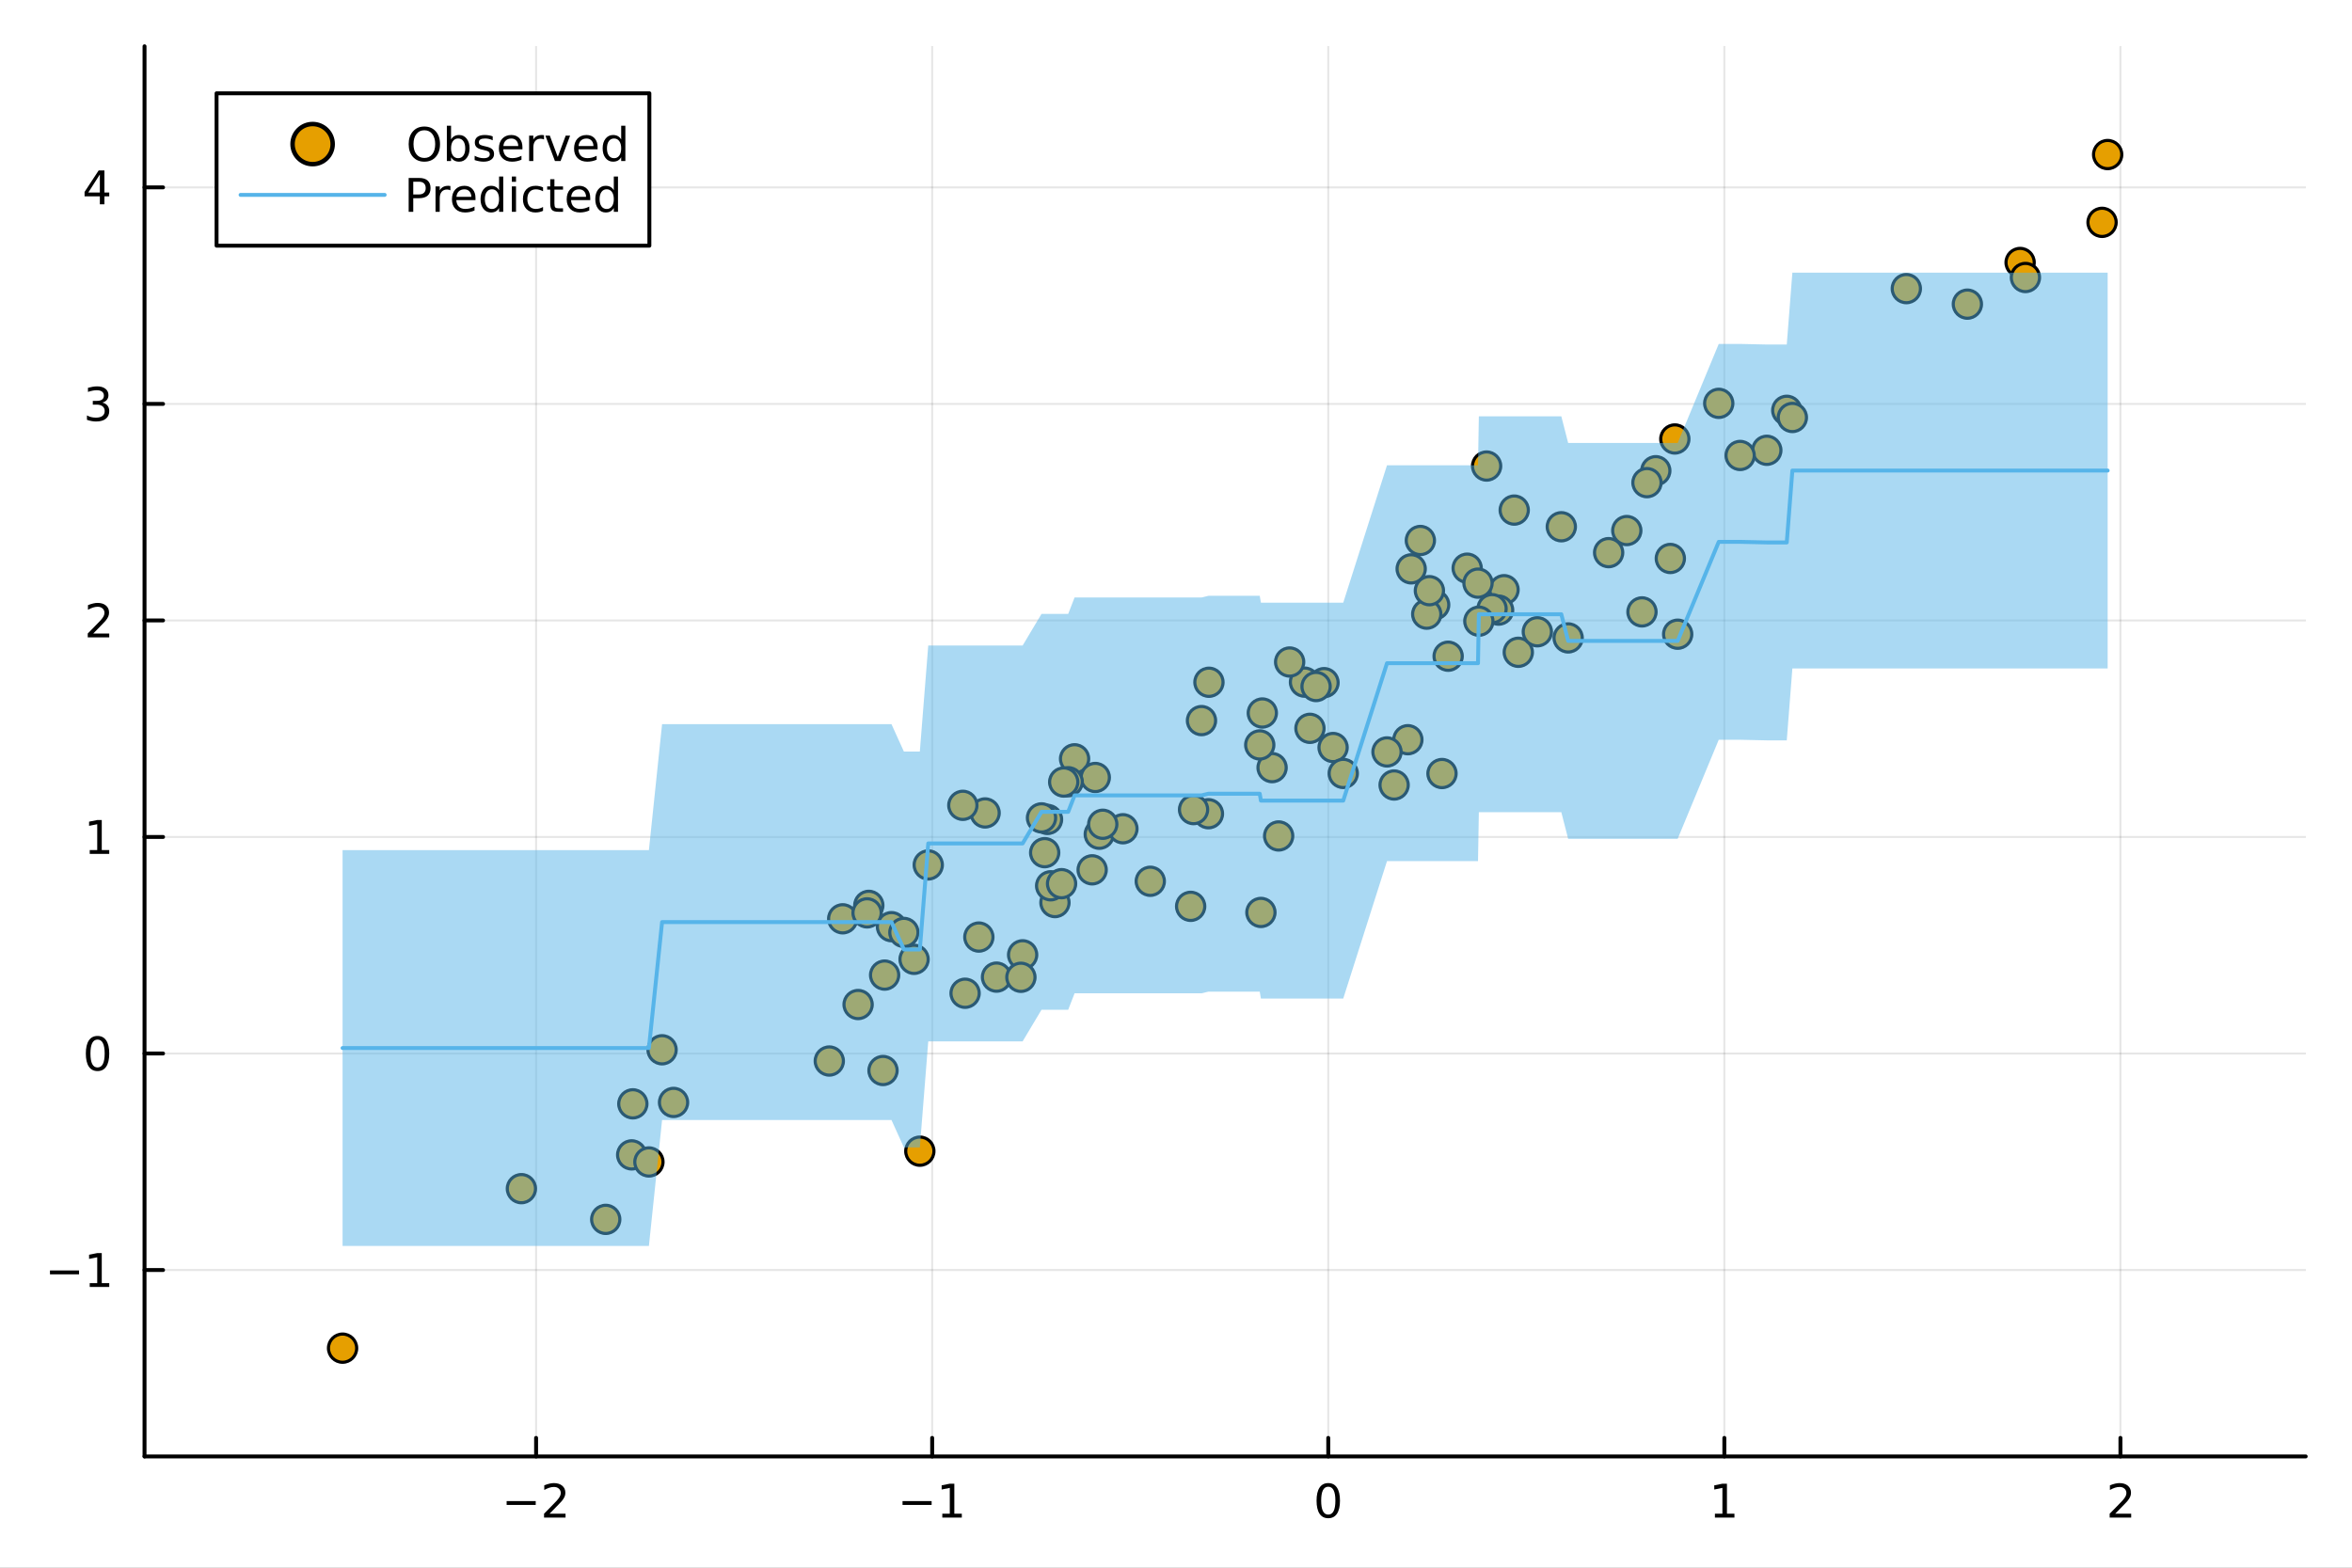 <?xml version="1.0" encoding="utf-8"?>
<svg xmlns="http://www.w3.org/2000/svg" xmlns:xlink="http://www.w3.org/1999/xlink" width="600" height="400" viewBox="0 0 2400 1600">
<rect x="0" y="0" width="2400" height="1600" fill="#808080" stroke="none"/>
<defs>
  <clipPath id="clip990">
    <rect x="0" y="0" width="2400" height="1600"/>
  </clipPath>
</defs>
<path clip-path="url(#clip990)" d="M0 1600 L2400 1600 L2400 0 L0 0  Z" fill="#ffffff" fill-rule="evenodd" fill-opacity="1"/>
<defs>
  <clipPath id="clip991">
    <rect x="480" y="0" width="1681" height="1600"/>
  </clipPath>
</defs>
<path clip-path="url(#clip990)" d="M147.478 1486.45 L2352.76 1486.45 L2352.76 47.244 L147.478 47.244  Z" fill="#ffffff" fill-rule="evenodd" fill-opacity="1"/>
<defs>
  <clipPath id="clip992">
    <rect x="147" y="47" width="2206" height="1440"/>
  </clipPath>
</defs>
<polyline clip-path="url(#clip992)" style="stroke:#000000; stroke-linecap:round; stroke-linejoin:round; stroke-width:2; stroke-opacity:0.1; fill:none" points="547.035,1486.45 547.035,47.244 "/>
<polyline clip-path="url(#clip992)" style="stroke:#000000; stroke-linecap:round; stroke-linejoin:round; stroke-width:2; stroke-opacity:0.1; fill:none" points="951.203,1486.45 951.203,47.244 "/>
<polyline clip-path="url(#clip992)" style="stroke:#000000; stroke-linecap:round; stroke-linejoin:round; stroke-width:2; stroke-opacity:0.1; fill:none" points="1355.37,1486.45 1355.37,47.244 "/>
<polyline clip-path="url(#clip992)" style="stroke:#000000; stroke-linecap:round; stroke-linejoin:round; stroke-width:2; stroke-opacity:0.1; fill:none" points="1759.54,1486.45 1759.54,47.244 "/>
<polyline clip-path="url(#clip992)" style="stroke:#000000; stroke-linecap:round; stroke-linejoin:round; stroke-width:2; stroke-opacity:0.1; fill:none" points="2163.71,1486.45 2163.71,47.244 "/>
<polyline clip-path="url(#clip990)" style="stroke:#000000; stroke-linecap:round; stroke-linejoin:round; stroke-width:4; stroke-opacity:1; fill:none" points="147.478,1486.45 2352.76,1486.45 "/>
<polyline clip-path="url(#clip990)" style="stroke:#000000; stroke-linecap:round; stroke-linejoin:round; stroke-width:4; stroke-opacity:1; fill:none" points="547.035,1486.45 547.035,1467.55 "/>
<polyline clip-path="url(#clip990)" style="stroke:#000000; stroke-linecap:round; stroke-linejoin:round; stroke-width:4; stroke-opacity:1; fill:none" points="951.203,1486.45 951.203,1467.55 "/>
<polyline clip-path="url(#clip990)" style="stroke:#000000; stroke-linecap:round; stroke-linejoin:round; stroke-width:4; stroke-opacity:1; fill:none" points="1355.37,1486.45 1355.37,1467.55 "/>
<polyline clip-path="url(#clip990)" style="stroke:#000000; stroke-linecap:round; stroke-linejoin:round; stroke-width:4; stroke-opacity:1; fill:none" points="1759.54,1486.45 1759.54,1467.55 "/>
<polyline clip-path="url(#clip990)" style="stroke:#000000; stroke-linecap:round; stroke-linejoin:round; stroke-width:4; stroke-opacity:1; fill:none" points="2163.71,1486.45 2163.71,1467.55 "/>
<path clip-path="url(#clip990)" d="M516.977 1532.02 L546.653 1532.02 L546.653 1535.95 L516.977 1535.95 L516.977 1532.02 Z" fill="#000000" fill-rule="nonzero" fill-opacity="1" /><path clip-path="url(#clip990)" d="M560.773 1544.91 L577.092 1544.91 L577.092 1548.85 L555.148 1548.85 L555.148 1544.91 Q557.81 1542.16 562.393 1537.53 Q567 1532.88 568.18 1531.53 Q570.426 1529.01 571.305 1527.27 Q572.208 1525.51 572.208 1523.82 Q572.208 1521.07 570.264 1519.33 Q568.342 1517.6 565.241 1517.6 Q563.041 1517.6 560.588 1518.36 Q558.157 1519.13 555.379 1520.68 L555.379 1515.95 Q558.204 1514.82 560.657 1514.24 Q563.111 1513.66 565.148 1513.66 Q570.518 1513.66 573.713 1516.35 Q576.907 1519.03 576.907 1523.52 Q576.907 1525.65 576.097 1527.57 Q575.31 1529.47 573.203 1532.07 Q572.625 1532.74 569.523 1535.95 Q566.421 1539.15 560.773 1544.91 Z" fill="#000000" fill-rule="nonzero" fill-opacity="1" /><path clip-path="url(#clip990)" d="M920.96 1532.02 L950.636 1532.02 L950.636 1535.95 L920.96 1535.95 L920.96 1532.02 Z" fill="#000000" fill-rule="nonzero" fill-opacity="1" /><path clip-path="url(#clip990)" d="M961.538 1544.91 L969.177 1544.91 L969.177 1518.55 L960.867 1520.21 L960.867 1515.95 L969.131 1514.29 L973.807 1514.29 L973.807 1544.91 L981.446 1544.91 L981.446 1548.85 L961.538 1548.85 L961.538 1544.91 Z" fill="#000000" fill-rule="nonzero" fill-opacity="1" /><path clip-path="url(#clip990)" d="M1355.37 1517.37 Q1351.76 1517.37 1349.93 1520.93 Q1348.13 1524.47 1348.13 1531.6 Q1348.13 1538.71 1349.93 1542.27 Q1351.76 1545.82 1355.37 1545.82 Q1359 1545.82 1360.81 1542.27 Q1362.64 1538.71 1362.64 1531.6 Q1362.64 1524.47 1360.81 1520.93 Q1359 1517.37 1355.37 1517.37 M1355.37 1513.66 Q1361.18 1513.66 1364.24 1518.27 Q1367.32 1522.85 1367.32 1531.6 Q1367.32 1540.33 1364.24 1544.94 Q1361.18 1549.52 1355.37 1549.52 Q1349.56 1549.52 1346.48 1544.94 Q1343.43 1540.33 1343.43 1531.6 Q1343.43 1522.85 1346.48 1518.27 Q1349.56 1513.66 1355.37 1513.66 Z" fill="#000000" fill-rule="nonzero" fill-opacity="1" /><path clip-path="url(#clip990)" d="M1749.92 1544.91 L1757.56 1544.91 L1757.56 1518.55 L1749.25 1520.21 L1749.25 1515.95 L1757.51 1514.29 L1762.19 1514.29 L1762.19 1544.91 L1769.83 1544.91 L1769.83 1548.85 L1749.92 1548.85 L1749.92 1544.91 Z" fill="#000000" fill-rule="nonzero" fill-opacity="1" /><path clip-path="url(#clip990)" d="M2158.36 1544.91 L2174.68 1544.91 L2174.68 1548.85 L2152.73 1548.85 L2152.73 1544.91 Q2155.4 1542.16 2159.98 1537.53 Q2164.59 1532.88 2165.77 1531.53 Q2168.01 1529.01 2168.89 1527.27 Q2169.79 1525.51 2169.79 1523.82 Q2169.79 1521.07 2167.85 1519.33 Q2165.93 1517.6 2162.83 1517.6 Q2160.63 1517.6 2158.17 1518.36 Q2155.74 1519.13 2152.97 1520.68 L2152.97 1515.95 Q2155.79 1514.82 2158.24 1514.24 Q2160.7 1513.66 2162.73 1513.66 Q2168.1 1513.66 2171.3 1516.35 Q2174.49 1519.03 2174.49 1523.52 Q2174.49 1525.65 2173.68 1527.57 Q2172.9 1529.47 2170.79 1532.07 Q2170.21 1532.74 2167.11 1535.95 Q2164.01 1539.15 2158.36 1544.91 Z" fill="#000000" fill-rule="nonzero" fill-opacity="1" /><polyline clip-path="url(#clip992)" style="stroke:#000000; stroke-linecap:round; stroke-linejoin:round; stroke-width:2; stroke-opacity:0.1; fill:none" points="147.478,1296.2 2352.76,1296.2 "/>
<polyline clip-path="url(#clip992)" style="stroke:#000000; stroke-linecap:round; stroke-linejoin:round; stroke-width:2; stroke-opacity:0.1; fill:none" points="147.478,1075.21 2352.76,1075.21 "/>
<polyline clip-path="url(#clip992)" style="stroke:#000000; stroke-linecap:round; stroke-linejoin:round; stroke-width:2; stroke-opacity:0.1; fill:none" points="147.478,854.22 2352.76,854.22 "/>
<polyline clip-path="url(#clip992)" style="stroke:#000000; stroke-linecap:round; stroke-linejoin:round; stroke-width:2; stroke-opacity:0.1; fill:none" points="147.478,633.229 2352.76,633.229 "/>
<polyline clip-path="url(#clip992)" style="stroke:#000000; stroke-linecap:round; stroke-linejoin:round; stroke-width:2; stroke-opacity:0.1; fill:none" points="147.478,412.238 2352.76,412.238 "/>
<polyline clip-path="url(#clip992)" style="stroke:#000000; stroke-linecap:round; stroke-linejoin:round; stroke-width:2; stroke-opacity:0.1; fill:none" points="147.478,191.246 2352.76,191.246 "/>
<polyline clip-path="url(#clip990)" style="stroke:#000000; stroke-linecap:round; stroke-linejoin:round; stroke-width:4; stroke-opacity:1; fill:none" points="147.478,1486.45 147.478,47.244 "/>
<polyline clip-path="url(#clip990)" style="stroke:#000000; stroke-linecap:round; stroke-linejoin:round; stroke-width:4; stroke-opacity:1; fill:none" points="147.478,1296.2 166.376,1296.2 "/>
<polyline clip-path="url(#clip990)" style="stroke:#000000; stroke-linecap:round; stroke-linejoin:round; stroke-width:4; stroke-opacity:1; fill:none" points="147.478,1075.21 166.376,1075.21 "/>
<polyline clip-path="url(#clip990)" style="stroke:#000000; stroke-linecap:round; stroke-linejoin:round; stroke-width:4; stroke-opacity:1; fill:none" points="147.478,854.22 166.376,854.22 "/>
<polyline clip-path="url(#clip990)" style="stroke:#000000; stroke-linecap:round; stroke-linejoin:round; stroke-width:4; stroke-opacity:1; fill:none" points="147.478,633.229 166.376,633.229 "/>
<polyline clip-path="url(#clip990)" style="stroke:#000000; stroke-linecap:round; stroke-linejoin:round; stroke-width:4; stroke-opacity:1; fill:none" points="147.478,412.238 166.376,412.238 "/>
<polyline clip-path="url(#clip990)" style="stroke:#000000; stroke-linecap:round; stroke-linejoin:round; stroke-width:4; stroke-opacity:1; fill:none" points="147.478,191.246 166.376,191.246 "/>
<path clip-path="url(#clip990)" d="M50.992 1296.65 L80.668 1296.65 L80.668 1300.59 L50.992 1300.59 L50.992 1296.65 Z" fill="#000000" fill-rule="nonzero" fill-opacity="1" /><path clip-path="url(#clip990)" d="M91.571 1309.55 L99.21 1309.55 L99.21 1283.18 L90.899 1284.85 L90.899 1280.59 L99.163 1278.92 L103.839 1278.92 L103.839 1309.55 L111.478 1309.55 L111.478 1313.48 L91.571 1313.48 L91.571 1309.55 Z" fill="#000000" fill-rule="nonzero" fill-opacity="1" /><path clip-path="url(#clip990)" d="M99.534 1061.01 Q95.922 1061.01 94.094 1064.57 Q92.288 1068.12 92.288 1075.25 Q92.288 1082.35 94.094 1085.92 Q95.922 1089.46 99.534 1089.46 Q103.168 1089.46 104.973 1085.92 Q106.802 1082.35 106.802 1075.25 Q106.802 1068.12 104.973 1064.57 Q103.168 1061.01 99.534 1061.01 M99.534 1057.31 Q105.344 1057.31 108.399 1061.91 Q111.478 1066.5 111.478 1075.25 Q111.478 1083.97 108.399 1088.58 Q105.344 1093.16 99.534 1093.16 Q93.723 1093.16 90.645 1088.58 Q87.589 1083.97 87.589 1075.25 Q87.589 1066.5 90.645 1061.91 Q93.723 1057.31 99.534 1057.31 Z" fill="#000000" fill-rule="nonzero" fill-opacity="1" /><path clip-path="url(#clip990)" d="M91.571 867.565 L99.21 867.565 L99.21 841.199 L90.899 842.866 L90.899 838.607 L99.163 836.94 L103.839 836.94 L103.839 867.565 L111.478 867.565 L111.478 871.5 L91.571 871.5 L91.571 867.565 Z" fill="#000000" fill-rule="nonzero" fill-opacity="1" /><path clip-path="url(#clip990)" d="M95.159 646.574 L111.478 646.574 L111.478 650.509 L89.534 650.509 L89.534 646.574 Q92.196 643.819 96.779 639.189 Q101.385 634.537 102.566 633.194 Q104.811 630.671 105.691 628.935 Q106.594 627.176 106.594 625.486 Q106.594 622.731 104.649 620.995 Q102.728 619.259 99.626 619.259 Q97.427 619.259 94.973 620.023 Q92.543 620.787 89.765 622.338 L89.765 617.615 Q92.589 616.481 95.043 615.902 Q97.496 615.324 99.534 615.324 Q104.904 615.324 108.098 618.009 Q111.293 620.694 111.293 625.185 Q111.293 627.314 110.483 629.236 Q109.696 631.134 107.589 633.726 Q107.01 634.398 103.909 637.615 Q100.807 640.81 95.159 646.574 Z" fill="#000000" fill-rule="nonzero" fill-opacity="1" /><path clip-path="url(#clip990)" d="M104.348 410.883 Q107.705 411.601 109.58 413.869 Q111.478 416.138 111.478 419.471 Q111.478 424.587 107.959 427.388 Q104.441 430.189 97.96 430.189 Q95.784 430.189 93.469 429.749 Q91.177 429.332 88.723 428.476 L88.723 423.962 Q90.668 425.096 92.983 425.675 Q95.297 426.254 97.821 426.254 Q102.219 426.254 104.51 424.518 Q106.825 422.781 106.825 419.471 Q106.825 416.416 104.672 414.703 Q102.543 412.967 98.723 412.967 L94.696 412.967 L94.696 409.124 L98.909 409.124 Q102.358 409.124 104.186 407.758 Q106.015 406.369 106.015 403.777 Q106.015 401.115 104.117 399.703 Q102.242 398.268 98.723 398.268 Q96.802 398.268 94.603 398.684 Q92.404 399.101 89.765 399.981 L89.765 395.814 Q92.427 395.073 94.742 394.703 Q97.08 394.333 99.14 394.333 Q104.464 394.333 107.566 396.763 Q110.668 399.17 110.668 403.291 Q110.668 406.161 109.024 408.152 Q107.381 410.119 104.348 410.883 Z" fill="#000000" fill-rule="nonzero" fill-opacity="1" /><path clip-path="url(#clip990)" d="M101.895 178.04 L90.089 196.489 L101.895 196.489 L101.895 178.04 M100.668 173.966 L106.547 173.966 L106.547 196.489 L111.478 196.489 L111.478 200.378 L106.547 200.378 L106.547 208.526 L101.895 208.526 L101.895 200.378 L86.293 200.378 L86.293 195.864 L100.668 173.966 Z" fill="#000000" fill-rule="nonzero" fill-opacity="1" /><circle clip-path="url(#clip992)" cx="687.294" cy="1125.15" r="14.4" fill="#e69f00" fill-rule="evenodd" fill-opacity="1" stroke="#000000" stroke-opacity="1" stroke-width="3.2"/>
<circle clip-path="url(#clip992)" cx="1534.73" cy="601.853" r="14.4" fill="#e69f00" fill-rule="evenodd" fill-opacity="1" stroke="#000000" stroke-opacity="1" stroke-width="3.2"/>
<circle clip-path="url(#clip992)" cx="1096.51" cy="774.438" r="14.4" fill="#e69f00" fill-rule="evenodd" fill-opacity="1" stroke="#000000" stroke-opacity="1" stroke-width="3.2"/>
<circle clip-path="url(#clip992)" cx="349.562" cy="1375.95" r="14.4" fill="#e69f00" fill-rule="evenodd" fill-opacity="1" stroke="#000000" stroke-opacity="1" stroke-width="3.2"/>
<circle clip-path="url(#clip992)" cx="1600.16" cy="651.065" r="14.4" fill="#e69f00" fill-rule="evenodd" fill-opacity="1" stroke="#000000" stroke-opacity="1" stroke-width="3.2"/>
<circle clip-path="url(#clip992)" cx="1823.23" cy="418.779" r="14.4" fill="#e69f00" fill-rule="evenodd" fill-opacity="1" stroke="#000000" stroke-opacity="1" stroke-width="3.2"/>
<circle clip-path="url(#clip992)" cx="1121.72" cy="851.425" r="14.4" fill="#e69f00" fill-rule="evenodd" fill-opacity="1" stroke="#000000" stroke-opacity="1" stroke-width="3.2"/>
<circle clip-path="url(#clip992)" cx="1675.48" cy="624.511" r="14.4" fill="#e69f00" fill-rule="evenodd" fill-opacity="1" stroke="#000000" stroke-opacity="1" stroke-width="3.2"/>
<circle clip-path="url(#clip992)" cx="1802.88" cy="459.571" r="14.4" fill="#e69f00" fill-rule="evenodd" fill-opacity="1" stroke="#000000" stroke-opacity="1" stroke-width="3.2"/>
<circle clip-path="url(#clip992)" cx="909.665" cy="945.777" r="14.4" fill="#e69f00" fill-rule="evenodd" fill-opacity="1" stroke="#000000" stroke-opacity="1" stroke-width="3.2"/>
<circle clip-path="url(#clip992)" cx="1828.95" cy="426.086" r="14.4" fill="#e69f00" fill-rule="evenodd" fill-opacity="1" stroke="#000000" stroke-opacity="1" stroke-width="3.2"/>
<circle clip-path="url(#clip992)" cx="1775.65" cy="464.845" r="14.4" fill="#e69f00" fill-rule="evenodd" fill-opacity="1" stroke="#000000" stroke-opacity="1" stroke-width="3.2"/>
<circle clip-path="url(#clip992)" cx="1497.12" cy="579.887" r="14.4" fill="#e69f00" fill-rule="evenodd" fill-opacity="1" stroke="#000000" stroke-opacity="1" stroke-width="3.2"/>
<circle clip-path="url(#clip992)" cx="1689.58" cy="480.418" r="14.4" fill="#e69f00" fill-rule="evenodd" fill-opacity="1" stroke="#000000" stroke-opacity="1" stroke-width="3.2"/>
<circle clip-path="url(#clip992)" cx="998.831" cy="956.37" r="14.4" fill="#e69f00" fill-rule="evenodd" fill-opacity="1" stroke="#000000" stroke-opacity="1" stroke-width="3.2"/>
<circle clip-path="url(#clip992)" cx="947.201" cy="882.769" r="14.4" fill="#e69f00" fill-rule="evenodd" fill-opacity="1" stroke="#000000" stroke-opacity="1" stroke-width="3.2"/>
<circle clip-path="url(#clip992)" cx="1173.75" cy="899.44" r="14.4" fill="#e69f00" fill-rule="evenodd" fill-opacity="1" stroke="#000000" stroke-opacity="1" stroke-width="3.2"/>
<circle clip-path="url(#clip992)" cx="1477.7" cy="669.739" r="14.4" fill="#e69f00" fill-rule="evenodd" fill-opacity="1" stroke="#000000" stroke-opacity="1" stroke-width="3.2"/>
<circle clip-path="url(#clip992)" cx="1711.92" cy="647.279" r="14.4" fill="#e69f00" fill-rule="evenodd" fill-opacity="1" stroke="#000000" stroke-opacity="1" stroke-width="3.2"/>
<circle clip-path="url(#clip992)" cx="1068.91" cy="836.331" r="14.4" fill="#e69f00" fill-rule="evenodd" fill-opacity="1" stroke="#000000" stroke-opacity="1" stroke-width="3.2"/>
<circle clip-path="url(#clip992)" cx="901.035" cy="1092.57" r="14.4" fill="#e69f00" fill-rule="evenodd" fill-opacity="1" stroke="#000000" stroke-opacity="1" stroke-width="3.2"/>
<circle clip-path="url(#clip992)" cx="1298.05" cy="783.449" r="14.4" fill="#e69f00" fill-rule="evenodd" fill-opacity="1" stroke="#000000" stroke-opacity="1" stroke-width="3.2"/>
<circle clip-path="url(#clip992)" cx="1005.21" cy="829.694" r="14.4" fill="#e69f00" fill-rule="evenodd" fill-opacity="1" stroke="#000000" stroke-opacity="1" stroke-width="3.2"/>
<circle clip-path="url(#clip992)" cx="1593.18" cy="537.613" r="14.4" fill="#e69f00" fill-rule="evenodd" fill-opacity="1" stroke="#000000" stroke-opacity="1" stroke-width="3.2"/>
<circle clip-path="url(#clip992)" cx="1439.98" cy="580.583" r="14.4" fill="#e69f00" fill-rule="evenodd" fill-opacity="1" stroke="#000000" stroke-opacity="1" stroke-width="3.2"/>
<circle clip-path="url(#clip992)" cx="645.754" cy="1126.59" r="14.4" fill="#e69f00" fill-rule="evenodd" fill-opacity="1" stroke="#000000" stroke-opacity="1" stroke-width="3.2"/>
<circle clip-path="url(#clip992)" cx="1062.76" cy="834.741" r="14.4" fill="#e69f00" fill-rule="evenodd" fill-opacity="1" stroke="#000000" stroke-opacity="1" stroke-width="3.2"/>
<circle clip-path="url(#clip992)" cx="1436.6" cy="754.963" r="14.4" fill="#e69f00" fill-rule="evenodd" fill-opacity="1" stroke="#000000" stroke-opacity="1" stroke-width="3.2"/>
<circle clip-path="url(#clip992)" cx="1066" cy="870.258" r="14.4" fill="#e69f00" fill-rule="evenodd" fill-opacity="1" stroke="#000000" stroke-opacity="1" stroke-width="3.2"/>
<circle clip-path="url(#clip992)" cx="1508.17" cy="595.166" r="14.4" fill="#e69f00" fill-rule="evenodd" fill-opacity="1" stroke="#000000" stroke-opacity="1" stroke-width="3.2"/>
<circle clip-path="url(#clip992)" cx="618.087" cy="1244.51" r="14.4" fill="#e69f00" fill-rule="evenodd" fill-opacity="1" stroke="#000000" stroke-opacity="1" stroke-width="3.2"/>
<circle clip-path="url(#clip992)" cx="932.725" cy="979.106" r="14.4" fill="#e69f00" fill-rule="evenodd" fill-opacity="1" stroke="#000000" stroke-opacity="1" stroke-width="3.2"/>
<circle clip-path="url(#clip992)" cx="846.216" cy="1082.89" r="14.4" fill="#e69f00" fill-rule="evenodd" fill-opacity="1" stroke="#000000" stroke-opacity="1" stroke-width="3.2"/>
<circle clip-path="url(#clip992)" cx="1641.47" cy="564.033" r="14.4" fill="#e69f00" fill-rule="evenodd" fill-opacity="1" stroke="#000000" stroke-opacity="1" stroke-width="3.2"/>
<circle clip-path="url(#clip992)" cx="1529.2" cy="622.694" r="14.4" fill="#e69f00" fill-rule="evenodd" fill-opacity="1" stroke="#000000" stroke-opacity="1" stroke-width="3.2"/>
<circle clip-path="url(#clip992)" cx="1286.64" cy="931.253" r="14.4" fill="#e69f00" fill-rule="evenodd" fill-opacity="1" stroke="#000000" stroke-opacity="1" stroke-width="3.2"/>
<circle clip-path="url(#clip992)" cx="938.602" cy="1174.89" r="14.4" fill="#e69f00" fill-rule="evenodd" fill-opacity="1" stroke="#000000" stroke-opacity="1" stroke-width="3.2"/>
<circle clip-path="url(#clip992)" cx="886.536" cy="924.01" r="14.4" fill="#e69f00" fill-rule="evenodd" fill-opacity="1" stroke="#000000" stroke-opacity="1" stroke-width="3.2"/>
<circle clip-path="url(#clip992)" cx="1753.82" cy="411.652" r="14.4" fill="#e69f00" fill-rule="evenodd" fill-opacity="1" stroke="#000000" stroke-opacity="1" stroke-width="3.2"/>
<circle clip-path="url(#clip992)" cx="1463.95" cy="617.312" r="14.4" fill="#e69f00" fill-rule="evenodd" fill-opacity="1" stroke="#000000" stroke-opacity="1" stroke-width="3.2"/>
<circle clip-path="url(#clip992)" cx="1455.86" cy="626.815" r="14.4" fill="#e69f00" fill-rule="evenodd" fill-opacity="1" stroke="#000000" stroke-opacity="1" stroke-width="3.2"/>
<circle clip-path="url(#clip992)" cx="644.571" cy="1178.69" r="14.4" fill="#e69f00" fill-rule="evenodd" fill-opacity="1" stroke="#000000" stroke-opacity="1" stroke-width="3.2"/>
<circle clip-path="url(#clip992)" cx="1545.13" cy="520.608" r="14.4" fill="#e69f00" fill-rule="evenodd" fill-opacity="1" stroke="#000000" stroke-opacity="1" stroke-width="3.2"/>
<circle clip-path="url(#clip992)" cx="1516.95" cy="475.642" r="14.4" fill="#e69f00" fill-rule="evenodd" fill-opacity="1" stroke="#000000" stroke-opacity="1" stroke-width="3.2"/>
<circle clip-path="url(#clip992)" cx="1285.46" cy="760.29" r="14.4" fill="#e69f00" fill-rule="evenodd" fill-opacity="1" stroke="#000000" stroke-opacity="1" stroke-width="3.2"/>
<circle clip-path="url(#clip992)" cx="1043.5" cy="974.503" r="14.4" fill="#e69f00" fill-rule="evenodd" fill-opacity="1" stroke="#000000" stroke-opacity="1" stroke-width="3.2"/>
<circle clip-path="url(#clip992)" cx="2144.96" cy="226.936" r="14.4" fill="#e69f00" fill-rule="evenodd" fill-opacity="1" stroke="#000000" stroke-opacity="1" stroke-width="3.2"/>
<circle clip-path="url(#clip992)" cx="1458.57" cy="602.864" r="14.4" fill="#e69f00" fill-rule="evenodd" fill-opacity="1" stroke="#000000" stroke-opacity="1" stroke-width="3.2"/>
<circle clip-path="url(#clip992)" cx="1304.75" cy="853.188" r="14.4" fill="#e69f00" fill-rule="evenodd" fill-opacity="1" stroke="#000000" stroke-opacity="1" stroke-width="3.2"/>
<circle clip-path="url(#clip992)" cx="1076.48" cy="921.193" r="14.4" fill="#e69f00" fill-rule="evenodd" fill-opacity="1" stroke="#000000" stroke-opacity="1" stroke-width="3.2"/>
<circle clip-path="url(#clip992)" cx="859.904" cy="937.741" r="14.4" fill="#e69f00" fill-rule="evenodd" fill-opacity="1" stroke="#000000" stroke-opacity="1" stroke-width="3.2"/>
<circle clip-path="url(#clip992)" cx="1522.5" cy="621.231" r="14.4" fill="#e69f00" fill-rule="evenodd" fill-opacity="1" stroke="#000000" stroke-opacity="1" stroke-width="3.2"/>
<circle clip-path="url(#clip992)" cx="1288.08" cy="727.698" r="14.4" fill="#e69f00" fill-rule="evenodd" fill-opacity="1" stroke="#000000" stroke-opacity="1" stroke-width="3.2"/>
<circle clip-path="url(#clip992)" cx="1549.29" cy="665.73" r="14.4" fill="#e69f00" fill-rule="evenodd" fill-opacity="1" stroke="#000000" stroke-opacity="1" stroke-width="3.2"/>
<circle clip-path="url(#clip992)" cx="2150.67" cy="157.74" r="14.4" fill="#e69f00" fill-rule="evenodd" fill-opacity="1" stroke="#000000" stroke-opacity="1" stroke-width="3.2"/>
<circle clip-path="url(#clip992)" cx="1233.09" cy="830.5" r="14.4" fill="#e69f00" fill-rule="evenodd" fill-opacity="1" stroke="#000000" stroke-opacity="1" stroke-width="3.2"/>
<circle clip-path="url(#clip992)" cx="1145.84" cy="845.83" r="14.4" fill="#e69f00" fill-rule="evenodd" fill-opacity="1" stroke="#000000" stroke-opacity="1" stroke-width="3.2"/>
<circle clip-path="url(#clip992)" cx="1351.04" cy="696.726" r="14.4" fill="#e69f00" fill-rule="evenodd" fill-opacity="1" stroke="#000000" stroke-opacity="1" stroke-width="3.2"/>
<circle clip-path="url(#clip992)" cx="2007.53" cy="310.409" r="14.4" fill="#e69f00" fill-rule="evenodd" fill-opacity="1" stroke="#000000" stroke-opacity="1" stroke-width="3.2"/>
<circle clip-path="url(#clip992)" cx="1449.34" cy="551.62" r="14.4" fill="#e69f00" fill-rule="evenodd" fill-opacity="1" stroke="#000000" stroke-opacity="1" stroke-width="3.2"/>
<circle clip-path="url(#clip992)" cx="1117.63" cy="793.499" r="14.4" fill="#e69f00" fill-rule="evenodd" fill-opacity="1" stroke="#000000" stroke-opacity="1" stroke-width="3.2"/>
<circle clip-path="url(#clip992)" cx="1331.11" cy="696.184" r="14.4" fill="#e69f00" fill-rule="evenodd" fill-opacity="1" stroke="#000000" stroke-opacity="1" stroke-width="3.2"/>
<circle clip-path="url(#clip992)" cx="1125.26" cy="841.254" r="14.4" fill="#e69f00" fill-rule="evenodd" fill-opacity="1" stroke="#000000" stroke-opacity="1" stroke-width="3.2"/>
<circle clip-path="url(#clip992)" cx="675.594" cy="1071.42" r="14.4" fill="#e69f00" fill-rule="evenodd" fill-opacity="1" stroke="#000000" stroke-opacity="1" stroke-width="3.2"/>
<circle clip-path="url(#clip992)" cx="902.676" cy="995.191" r="14.4" fill="#e69f00" fill-rule="evenodd" fill-opacity="1" stroke="#000000" stroke-opacity="1" stroke-width="3.2"/>
<circle clip-path="url(#clip992)" cx="2061.34" cy="267.897" r="14.4" fill="#e69f00" fill-rule="evenodd" fill-opacity="1" stroke="#000000" stroke-opacity="1" stroke-width="3.2"/>
<circle clip-path="url(#clip992)" cx="2066.76" cy="283.23" r="14.4" fill="#e69f00" fill-rule="evenodd" fill-opacity="1" stroke="#000000" stroke-opacity="1" stroke-width="3.2"/>
<circle clip-path="url(#clip992)" cx="1945.24" cy="294.573" r="14.4" fill="#e69f00" fill-rule="evenodd" fill-opacity="1" stroke="#000000" stroke-opacity="1" stroke-width="3.2"/>
<circle clip-path="url(#clip992)" cx="1072.09" cy="904.046" r="14.4" fill="#e69f00" fill-rule="evenodd" fill-opacity="1" stroke="#000000" stroke-opacity="1" stroke-width="3.2"/>
<circle clip-path="url(#clip992)" cx="1214.95" cy="925.02" r="14.4" fill="#e69f00" fill-rule="evenodd" fill-opacity="1" stroke="#000000" stroke-opacity="1" stroke-width="3.2"/>
<circle clip-path="url(#clip992)" cx="1704.42" cy="569.983" r="14.4" fill="#e69f00" fill-rule="evenodd" fill-opacity="1" stroke="#000000" stroke-opacity="1" stroke-width="3.2"/>
<circle clip-path="url(#clip992)" cx="532.038" cy="1213.15" r="14.4" fill="#e69f00" fill-rule="evenodd" fill-opacity="1" stroke="#000000" stroke-opacity="1" stroke-width="3.2"/>
<circle clip-path="url(#clip992)" cx="1226.01" cy="735.447" r="14.4" fill="#e69f00" fill-rule="evenodd" fill-opacity="1" stroke="#000000" stroke-opacity="1" stroke-width="3.2"/>
<circle clip-path="url(#clip992)" cx="1659.99" cy="541.488" r="14.4" fill="#e69f00" fill-rule="evenodd" fill-opacity="1" stroke="#000000" stroke-opacity="1" stroke-width="3.2"/>
<circle clip-path="url(#clip992)" cx="922.344" cy="951.666" r="14.4" fill="#e69f00" fill-rule="evenodd" fill-opacity="1" stroke="#000000" stroke-opacity="1" stroke-width="3.2"/>
<circle clip-path="url(#clip992)" cx="884.782" cy="931.696" r="14.4" fill="#e69f00" fill-rule="evenodd" fill-opacity="1" stroke="#000000" stroke-opacity="1" stroke-width="3.2"/>
<circle clip-path="url(#clip992)" cx="1709.02" cy="448.036" r="14.4" fill="#e69f00" fill-rule="evenodd" fill-opacity="1" stroke="#000000" stroke-opacity="1" stroke-width="3.2"/>
<circle clip-path="url(#clip992)" cx="875.617" cy="1025.23" r="14.4" fill="#e69f00" fill-rule="evenodd" fill-opacity="1" stroke="#000000" stroke-opacity="1" stroke-width="3.2"/>
<circle clip-path="url(#clip992)" cx="1360.3" cy="762.916" r="14.4" fill="#e69f00" fill-rule="evenodd" fill-opacity="1" stroke="#000000" stroke-opacity="1" stroke-width="3.2"/>
<circle clip-path="url(#clip992)" cx="1114.45" cy="887.766" r="14.4" fill="#e69f00" fill-rule="evenodd" fill-opacity="1" stroke="#000000" stroke-opacity="1" stroke-width="3.2"/>
<circle clip-path="url(#clip992)" cx="1342.94" cy="700.681" r="14.4" fill="#e69f00" fill-rule="evenodd" fill-opacity="1" stroke="#000000" stroke-opacity="1" stroke-width="3.2"/>
<circle clip-path="url(#clip992)" cx="1083.24" cy="901.887" r="14.4" fill="#e69f00" fill-rule="evenodd" fill-opacity="1" stroke="#000000" stroke-opacity="1" stroke-width="3.2"/>
<circle clip-path="url(#clip992)" cx="662.152" cy="1185.9" r="14.4" fill="#e69f00" fill-rule="evenodd" fill-opacity="1" stroke="#000000" stroke-opacity="1" stroke-width="3.2"/>
<circle clip-path="url(#clip992)" cx="1370.66" cy="789.395" r="14.4" fill="#e69f00" fill-rule="evenodd" fill-opacity="1" stroke="#000000" stroke-opacity="1" stroke-width="3.2"/>
<circle clip-path="url(#clip992)" cx="1217.91" cy="826.288" r="14.4" fill="#e69f00" fill-rule="evenodd" fill-opacity="1" stroke="#000000" stroke-opacity="1" stroke-width="3.2"/>
<circle clip-path="url(#clip992)" cx="1233.61" cy="696.318" r="14.4" fill="#e69f00" fill-rule="evenodd" fill-opacity="1" stroke="#000000" stroke-opacity="1" stroke-width="3.2"/>
<circle clip-path="url(#clip992)" cx="1680.57" cy="492.61" r="14.4" fill="#e69f00" fill-rule="evenodd" fill-opacity="1" stroke="#000000" stroke-opacity="1" stroke-width="3.2"/>
<circle clip-path="url(#clip992)" cx="1509.03" cy="633.995" r="14.4" fill="#e69f00" fill-rule="evenodd" fill-opacity="1" stroke="#000000" stroke-opacity="1" stroke-width="3.2"/>
<circle clip-path="url(#clip992)" cx="1415.3" cy="767.428" r="14.4" fill="#e69f00" fill-rule="evenodd" fill-opacity="1" stroke="#000000" stroke-opacity="1" stroke-width="3.2"/>
<circle clip-path="url(#clip992)" cx="1471.43" cy="789.475" r="14.4" fill="#e69f00" fill-rule="evenodd" fill-opacity="1" stroke="#000000" stroke-opacity="1" stroke-width="3.2"/>
<circle clip-path="url(#clip992)" cx="1016.84" cy="997.264" r="14.4" fill="#e69f00" fill-rule="evenodd" fill-opacity="1" stroke="#000000" stroke-opacity="1" stroke-width="3.2"/>
<circle clip-path="url(#clip992)" cx="1090" cy="797.857" r="14.4" fill="#e69f00" fill-rule="evenodd" fill-opacity="1" stroke="#000000" stroke-opacity="1" stroke-width="3.2"/>
<circle clip-path="url(#clip992)" cx="984.786" cy="1013.72" r="14.4" fill="#e69f00" fill-rule="evenodd" fill-opacity="1" stroke="#000000" stroke-opacity="1" stroke-width="3.2"/>
<circle clip-path="url(#clip992)" cx="982.481" cy="821.927" r="14.4" fill="#e69f00" fill-rule="evenodd" fill-opacity="1" stroke="#000000" stroke-opacity="1" stroke-width="3.2"/>
<circle clip-path="url(#clip992)" cx="1041.74" cy="997.441" r="14.4" fill="#e69f00" fill-rule="evenodd" fill-opacity="1" stroke="#000000" stroke-opacity="1" stroke-width="3.2"/>
<circle clip-path="url(#clip992)" cx="1422.57" cy="801.187" r="14.4" fill="#e69f00" fill-rule="evenodd" fill-opacity="1" stroke="#000000" stroke-opacity="1" stroke-width="3.2"/>
<circle clip-path="url(#clip992)" cx="1568.71" cy="644.793" r="14.4" fill="#e69f00" fill-rule="evenodd" fill-opacity="1" stroke="#000000" stroke-opacity="1" stroke-width="3.2"/>
<circle clip-path="url(#clip992)" cx="1085.42" cy="798.156" r="14.4" fill="#e69f00" fill-rule="evenodd" fill-opacity="1" stroke="#000000" stroke-opacity="1" stroke-width="3.2"/>
<circle clip-path="url(#clip992)" cx="1315.96" cy="675.667" r="14.4" fill="#e69f00" fill-rule="evenodd" fill-opacity="1" stroke="#000000" stroke-opacity="1" stroke-width="3.2"/>
<circle clip-path="url(#clip992)" cx="1336.68" cy="743.342" r="14.4" fill="#e69f00" fill-rule="evenodd" fill-opacity="1" stroke="#000000" stroke-opacity="1" stroke-width="3.2"/>
<path clip-path="url(#clip992)" d="M349.562 1271.64 L532.038 1271.64 L618.087 1271.64 L644.571 1271.64 L645.754 1271.64 L662.152 1271.64 L675.594 1143.09 L687.294 1143.09 L846.216 1143.09 L859.904 1143.09 L875.617 1143.09 L884.782 1143.09 L886.536 1143.09 L901.035 1143.09 L902.676 1143.09 L909.665 1143.09 L922.344 1171.05 L932.725 1171.05 L938.602 1171.05 L947.201 1062.82 L982.481 1062.82 L984.786 1062.82 L998.831 1062.82 L1005.21 1062.82 L1016.84 1062.82 L1041.74 1062.82 L1043.5 1062.82 L1062.76 1030.57 L1066 1030.57 L1068.91 1030.57 L1072.09 1030.57 L1076.48 1030.57 L1083.24 1030.57 L1085.42 1030.57 L1090 1030.57 L1096.51 1013.78 L1114.45 1013.78 L1117.63 1013.78 L1121.72 1013.78 L1125.26 1013.78 L1145.84 1013.78 L1173.75 1013.78 L1214.95 1013.78 L1217.91 1013.78 L1226.01 1013.78 L1233.09 1012.09 L1233.61 1012.09 L1285.46 1012.09 L1286.64 1019.11 L1288.08 1019.11 L1298.05 1019.11 L1304.75 1019.11 L1315.96 1019.11 L1331.11 1019.11 L1336.68 1019.11 L1342.94 1019.11 L1351.04 1019.11 L1360.3 1019.11 L1370.66 1019.11 L1415.3 878.877 L1422.57 878.877 L1436.6 878.877 L1439.98 878.877 L1449.34 878.877 L1455.86 878.877 L1458.57 878.877 L1463.95 878.877 L1471.43 878.877 L1477.7 878.877 L1497.12 878.877 L1508.17 878.877 L1509.03 828.899 L1516.95 828.899 L1522.5 828.899 L1529.2 828.899 L1534.73 828.899 L1545.13 828.899 L1549.29 828.899 L1568.71 828.899 L1593.18 828.899 L1600.16 856.111 L1641.47 856.111 L1659.99 856.111 L1675.48 856.111 L1680.57 856.111 L1689.58 856.111 L1704.42 856.111 L1709.02 856.111 L1711.92 856.111 L1753.82 755.017 L1775.65 755.017 L1802.88 755.621 L1823.23 755.621 L1828.95 682.24 L1945.24 682.24 L2007.53 682.24 L2061.34 682.24 L2066.76 682.24 L2144.96 682.24 L2150.67 682.24 L2150.67 278.244 L2144.96 278.244 L2066.76 278.244 L2061.34 278.244 L2007.53 278.244 L1945.24 278.244 L1828.95 278.244 L1823.23 351.625 L1802.88 351.625 L1775.65 351.021 L1753.82 351.021 L1711.92 452.115 L1709.02 452.115 L1704.42 452.115 L1689.58 452.115 L1680.57 452.115 L1675.48 452.115 L1659.99 452.115 L1641.47 452.115 L1600.16 452.115 L1593.18 424.903 L1568.71 424.903 L1549.29 424.903 L1545.13 424.903 L1534.73 424.903 L1529.2 424.903 L1522.5 424.903 L1516.95 424.903 L1509.03 424.903 L1508.17 474.882 L1497.12 474.882 L1477.7 474.882 L1471.43 474.882 L1463.95 474.882 L1458.57 474.882 L1455.86 474.882 L1449.34 474.882 L1439.98 474.882 L1436.6 474.882 L1422.57 474.882 L1415.3 474.882 L1370.66 615.118 L1360.3 615.118 L1351.04 615.118 L1342.94 615.118 L1336.68 615.118 L1331.11 615.118 L1315.96 615.118 L1304.75 615.118 L1298.05 615.118 L1288.08 615.118 L1286.64 615.118 L1285.46 608.094 L1233.61 608.094 L1233.09 608.094 L1226.01 609.787 L1217.91 609.787 L1214.95 609.787 L1173.75 609.787 L1145.84 609.787 L1125.26 609.787 L1121.72 609.787 L1117.63 609.787 L1114.45 609.787 L1096.51 609.787 L1090 626.574 L1085.42 626.574 L1083.24 626.574 L1076.48 626.574 L1072.09 626.574 L1068.91 626.574 L1066 626.574 L1062.76 626.574 L1043.5 658.827 L1041.74 658.827 L1016.84 658.827 L1005.21 658.827 L998.831 658.827 L984.786 658.827 L982.481 658.827 L947.201 658.827 L938.602 767.052 L932.725 767.052 L922.344 767.052 L909.665 739.098 L902.676 739.098 L901.035 739.098 L886.536 739.098 L884.782 739.098 L875.617 739.098 L859.904 739.098 L846.216 739.098 L687.294 739.098 L675.594 739.098 L662.152 867.641 L645.754 867.641 L644.571 867.641 L618.087 867.641 L532.038 867.641 L349.562 867.641  Z" fill="#56b4e9" fill-rule="evenodd" fill-opacity="0.5"/>
<polyline clip-path="url(#clip992)" style="stroke:#56b4e9; stroke-linecap:round; stroke-linejoin:round; stroke-width:4; stroke-opacity:1; fill:none" points="349.562,1069.64 532.038,1069.64 618.087,1069.64 644.571,1069.64 645.754,1069.64 662.152,1069.64 675.594,941.096 687.294,941.096 846.216,941.096 859.904,941.096 875.617,941.096 884.782,941.096 886.536,941.096 901.035,941.096 902.676,941.096 909.665,941.096 922.344,969.05 932.725,969.05 938.602,969.05 947.201,860.824 982.481,860.824 984.786,860.824 998.831,860.824 1005.21,860.824 1016.84,860.824 1041.74,860.824 1043.5,860.824 1062.76,828.572 1066,828.572 1068.91,828.572 1072.09,828.572 1076.48,828.572 1083.24,828.572 1085.42,828.572 1090,828.572 1096.51,811.785 1114.45,811.785 1117.63,811.785 1121.72,811.785 1125.26,811.785 1145.84,811.785 1173.75,811.785 1214.95,811.785 1217.91,811.785 1226.01,811.785 1233.09,810.091 1233.61,810.091 1285.46,810.091 1286.64,817.116 1288.08,817.116 1298.05,817.116 1304.75,817.116 1315.96,817.116 1331.11,817.116 1336.68,817.116 1342.94,817.116 1351.04,817.116 1360.3,817.116 1370.66,817.116 1415.3,676.88 1422.57,676.88 1436.6,676.88 1439.98,676.88 1449.34,676.88 1455.86,676.88 1458.57,676.88 1463.95,676.88 1471.43,676.88 1477.7,676.88 1497.12,676.88 1508.17,676.88 1509.03,626.901 1516.95,626.901 1522.5,626.901 1529.2,626.901 1534.73,626.901 1545.13,626.901 1549.29,626.901 1568.71,626.901 1593.18,626.901 1600.16,654.113 1641.47,654.113 1659.99,654.113 1675.48,654.113 1680.57,654.113 1689.58,654.113 1704.42,654.113 1709.02,654.113 1711.92,654.113 1753.82,553.019 1775.65,553.019 1802.88,553.623 1823.23,553.623 1828.95,480.242 1945.24,480.242 2007.53,480.242 2061.34,480.242 2066.76,480.242 2144.96,480.242 2150.67,480.242 "/>
<path clip-path="url(#clip990)" d="M220.987 250.738 L662.625 250.738 L662.625 95.218 L220.987 95.218  Z" fill="#ffffff" fill-rule="evenodd" fill-opacity="1"/>
<polyline clip-path="url(#clip990)" style="stroke:#000000; stroke-linecap:round; stroke-linejoin:round; stroke-width:4; stroke-opacity:1; fill:none" points="220.987,250.738 662.625,250.738 662.625,95.218 220.987,95.218 220.987,250.738 "/>
<circle clip-path="url(#clip990)" cx="319" cy="147.058" r="20.48" fill="#e69f00" fill-rule="evenodd" fill-opacity="1" stroke="#000000" stroke-opacity="1" stroke-width="4.551"/>
<path clip-path="url(#clip990)" d="M433.03 132.949 Q427.938 132.949 424.929 136.745 Q421.942 140.541 421.942 147.092 Q421.942 153.62 424.929 157.416 Q427.938 161.213 433.03 161.213 Q438.123 161.213 441.086 157.416 Q444.072 153.62 444.072 147.092 Q444.072 140.541 441.086 136.745 Q438.123 132.949 433.03 132.949 M433.03 129.153 Q440.299 129.153 444.651 134.037 Q449.002 138.898 449.002 147.092 Q449.002 155.264 444.651 160.148 Q440.299 165.009 433.03 165.009 Q425.739 165.009 421.364 160.148 Q417.012 155.287 417.012 147.092 Q417.012 138.898 421.364 134.037 Q425.739 129.153 433.03 129.153 Z" fill="#000000" fill-rule="nonzero" fill-opacity="1" /><path clip-path="url(#clip990)" d="M474.743 151.398 Q474.743 146.699 472.799 144.037 Q470.877 141.352 467.498 141.352 Q464.118 141.352 462.174 144.037 Q460.252 146.699 460.252 151.398 Q460.252 156.097 462.174 158.782 Q464.118 161.444 467.498 161.444 Q470.877 161.444 472.799 158.782 Q474.743 156.097 474.743 151.398 M460.252 142.347 Q461.595 140.032 463.632 138.921 Q465.692 137.787 468.539 137.787 Q473.262 137.787 476.201 141.537 Q479.164 145.287 479.164 151.398 Q479.164 157.509 476.201 161.259 Q473.262 165.009 468.539 165.009 Q465.692 165.009 463.632 163.898 Q461.595 162.763 460.252 160.449 L460.252 164.338 L455.97 164.338 L455.97 128.319 L460.252 128.319 L460.252 142.347 Z" fill="#000000" fill-rule="nonzero" fill-opacity="1" /><path clip-path="url(#clip990)" d="M502.752 139.176 L502.752 143.203 Q500.947 142.277 499.002 141.815 Q497.058 141.352 494.974 141.352 Q491.803 141.352 490.206 142.324 Q488.632 143.296 488.632 145.24 Q488.632 146.722 489.766 147.578 Q490.9 148.412 494.326 149.176 L495.785 149.5 Q500.322 150.472 502.22 152.254 Q504.141 154.014 504.141 157.185 Q504.141 160.796 501.271 162.902 Q498.423 165.009 493.424 165.009 Q491.34 165.009 489.072 164.592 Q486.826 164.199 484.326 163.388 L484.326 158.99 Q486.687 160.217 488.979 160.842 Q491.271 161.444 493.516 161.444 Q496.525 161.444 498.146 160.426 Q499.766 159.384 499.766 157.509 Q499.766 155.773 498.586 154.847 Q497.428 153.921 493.47 153.064 L491.988 152.717 Q488.03 151.884 486.271 150.171 Q484.512 148.435 484.512 145.426 Q484.512 141.768 487.104 139.778 Q489.697 137.787 494.465 137.787 Q496.826 137.787 498.91 138.134 Q500.993 138.481 502.752 139.176 Z" fill="#000000" fill-rule="nonzero" fill-opacity="1" /><path clip-path="url(#clip990)" d="M533.099 150.31 L533.099 152.393 L513.516 152.393 Q513.794 156.791 516.155 159.106 Q518.539 161.398 522.775 161.398 Q525.229 161.398 527.521 160.796 Q529.835 160.194 532.104 158.99 L532.104 163.018 Q529.812 163.99 527.405 164.5 Q524.997 165.009 522.521 165.009 Q516.317 165.009 512.683 161.398 Q509.072 157.787 509.072 151.629 Q509.072 145.264 512.497 141.537 Q515.947 137.787 521.78 137.787 Q527.011 137.787 530.044 141.166 Q533.099 144.523 533.099 150.31 M528.84 149.06 Q528.794 145.565 526.872 143.481 Q524.974 141.398 521.826 141.398 Q518.261 141.398 516.109 143.412 Q513.979 145.426 513.655 149.083 L528.84 149.06 Z" fill="#000000" fill-rule="nonzero" fill-opacity="1" /><path clip-path="url(#clip990)" d="M555.113 142.393 Q554.395 141.977 553.539 141.791 Q552.706 141.583 551.687 141.583 Q548.076 141.583 546.132 143.944 Q544.21 146.282 544.21 150.68 L544.21 164.338 L539.928 164.338 L539.928 138.412 L544.21 138.412 L544.21 142.44 Q545.553 140.078 547.706 138.944 Q549.858 137.787 552.937 137.787 Q553.377 137.787 553.909 137.856 Q554.442 137.903 555.09 138.018 L555.113 142.393 Z" fill="#000000" fill-rule="nonzero" fill-opacity="1" /><path clip-path="url(#clip990)" d="M556.525 138.412 L561.039 138.412 L569.141 160.171 L577.243 138.412 L581.756 138.412 L572.034 164.338 L566.247 164.338 L556.525 138.412 Z" fill="#000000" fill-rule="nonzero" fill-opacity="1" /><path clip-path="url(#clip990)" d="M609.812 150.31 L609.812 152.393 L590.229 152.393 Q590.506 156.791 592.867 159.106 Q595.252 161.398 599.488 161.398 Q601.941 161.398 604.233 160.796 Q606.548 160.194 608.816 158.99 L608.816 163.018 Q606.525 163.99 604.117 164.5 Q601.71 165.009 599.233 165.009 Q593.029 165.009 589.395 161.398 Q585.784 157.787 585.784 151.629 Q585.784 145.264 589.21 141.537 Q592.659 137.787 598.492 137.787 Q603.724 137.787 606.756 141.166 Q609.812 144.523 609.812 150.31 M605.553 149.06 Q605.506 145.565 603.585 143.481 Q601.687 141.398 598.539 141.398 Q594.974 141.398 592.821 143.412 Q590.692 145.426 590.367 149.083 L605.553 149.06 Z" fill="#000000" fill-rule="nonzero" fill-opacity="1" /><path clip-path="url(#clip990)" d="M633.863 142.347 L633.863 128.319 L638.122 128.319 L638.122 164.338 L633.863 164.338 L633.863 160.449 Q632.52 162.763 630.46 163.898 Q628.423 165.009 625.552 165.009 Q620.853 165.009 617.89 161.259 Q614.951 157.509 614.951 151.398 Q614.951 145.287 617.89 141.537 Q620.853 137.787 625.552 137.787 Q628.423 137.787 630.46 138.921 Q632.52 140.032 633.863 142.347 M619.349 151.398 Q619.349 156.097 621.27 158.782 Q623.214 161.444 626.594 161.444 Q629.974 161.444 631.918 158.782 Q633.863 156.097 633.863 151.398 Q633.863 146.699 631.918 144.037 Q629.974 141.352 626.594 141.352 Q623.214 141.352 621.27 144.037 Q619.349 146.699 619.349 151.398 Z" fill="#000000" fill-rule="nonzero" fill-opacity="1" /><polyline clip-path="url(#clip990)" style="stroke:#56b4e9; stroke-linecap:round; stroke-linejoin:round; stroke-width:4; stroke-opacity:1; fill:none" points="245.49,198.898 392.509,198.898 "/>
<path clip-path="url(#clip990)" d="M421.688 185.46 L421.688 198.446 L427.567 198.446 Q430.831 198.446 432.614 196.756 Q434.396 195.067 434.396 191.942 Q434.396 188.84 432.614 187.15 Q430.831 185.46 427.567 185.46 L421.688 185.46 M417.012 181.618 L427.567 181.618 Q433.378 181.618 436.34 184.256 Q439.327 186.872 439.327 191.942 Q439.327 197.057 436.34 199.673 Q433.378 202.289 427.567 202.289 L421.688 202.289 L421.688 216.178 L417.012 216.178 L417.012 181.618 Z" fill="#000000" fill-rule="nonzero" fill-opacity="1" /><path clip-path="url(#clip990)" d="M459.604 194.233 Q458.887 193.817 458.03 193.631 Q457.197 193.423 456.178 193.423 Q452.567 193.423 450.623 195.784 Q448.702 198.122 448.702 202.52 L448.702 216.178 L444.419 216.178 L444.419 190.252 L448.702 190.252 L448.702 194.28 Q450.044 191.918 452.197 190.784 Q454.35 189.627 457.428 189.627 Q457.868 189.627 458.401 189.696 Q458.933 189.743 459.581 189.858 L459.604 194.233 Z" fill="#000000" fill-rule="nonzero" fill-opacity="1" /><path clip-path="url(#clip990)" d="M485.206 202.15 L485.206 204.233 L465.623 204.233 Q465.901 208.631 468.262 210.946 Q470.646 213.238 474.882 213.238 Q477.336 213.238 479.627 212.636 Q481.942 212.034 484.211 210.83 L484.211 214.858 Q481.919 215.83 479.512 216.34 Q477.104 216.849 474.627 216.849 Q468.424 216.849 464.789 213.238 Q461.178 209.627 461.178 203.469 Q461.178 197.104 464.604 193.377 Q468.053 189.627 473.887 189.627 Q479.118 189.627 482.15 193.006 Q485.206 196.363 485.206 202.15 M480.947 200.9 Q480.9 197.405 478.979 195.321 Q477.081 193.238 473.933 193.238 Q470.368 193.238 468.215 195.252 Q466.086 197.266 465.762 200.923 L480.947 200.9 Z" fill="#000000" fill-rule="nonzero" fill-opacity="1" /><path clip-path="url(#clip990)" d="M509.257 194.187 L509.257 180.159 L513.516 180.159 L513.516 216.178 L509.257 216.178 L509.257 212.289 Q507.914 214.603 505.854 215.738 Q503.817 216.849 500.947 216.849 Q496.248 216.849 493.285 213.099 Q490.345 209.349 490.345 203.238 Q490.345 197.127 493.285 193.377 Q496.248 189.627 500.947 189.627 Q503.817 189.627 505.854 190.761 Q507.914 191.872 509.257 194.187 M494.743 203.238 Q494.743 207.937 496.664 210.622 Q498.609 213.284 501.988 213.284 Q505.368 213.284 507.312 210.622 Q509.257 207.937 509.257 203.238 Q509.257 198.539 507.312 195.877 Q505.368 193.192 501.988 193.192 Q498.609 193.192 496.664 195.877 Q494.743 198.539 494.743 203.238 Z" fill="#000000" fill-rule="nonzero" fill-opacity="1" /><path clip-path="url(#clip990)" d="M522.289 190.252 L526.548 190.252 L526.548 216.178 L522.289 216.178 L522.289 190.252 M522.289 180.159 L526.548 180.159 L526.548 185.553 L522.289 185.553 L522.289 180.159 Z" fill="#000000" fill-rule="nonzero" fill-opacity="1" /><path clip-path="url(#clip990)" d="M554.118 191.247 L554.118 195.229 Q552.312 194.233 550.483 193.747 Q548.678 193.238 546.826 193.238 Q542.683 193.238 540.391 195.877 Q538.099 198.492 538.099 203.238 Q538.099 207.983 540.391 210.622 Q542.683 213.238 546.826 213.238 Q548.678 213.238 550.483 212.752 Q552.312 212.242 554.118 211.247 L554.118 215.182 Q552.335 216.016 550.414 216.432 Q548.516 216.849 546.363 216.849 Q540.507 216.849 537.058 213.168 Q533.608 209.488 533.608 203.238 Q533.608 196.895 537.081 193.261 Q540.576 189.627 546.641 189.627 Q548.608 189.627 550.483 190.043 Q552.358 190.437 554.118 191.247 Z" fill="#000000" fill-rule="nonzero" fill-opacity="1" /><path clip-path="url(#clip990)" d="M565.738 182.891 L565.738 190.252 L574.511 190.252 L574.511 193.562 L565.738 193.562 L565.738 207.636 Q565.738 210.807 566.594 211.71 Q567.474 212.613 570.136 212.613 L574.511 212.613 L574.511 216.178 L570.136 216.178 Q565.206 216.178 563.331 214.349 Q561.456 212.497 561.456 207.636 L561.456 193.562 L558.331 193.562 L558.331 190.252 L561.456 190.252 L561.456 182.891 L565.738 182.891 Z" fill="#000000" fill-rule="nonzero" fill-opacity="1" /><path clip-path="url(#clip990)" d="M602.289 202.15 L602.289 204.233 L582.705 204.233 Q582.983 208.631 585.344 210.946 Q587.729 213.238 591.965 213.238 Q594.418 213.238 596.71 212.636 Q599.025 212.034 601.293 210.83 L601.293 214.858 Q599.002 215.83 596.594 216.34 Q594.187 216.849 591.71 216.849 Q585.506 216.849 581.872 213.238 Q578.261 209.627 578.261 203.469 Q578.261 197.104 581.687 193.377 Q585.136 189.627 590.969 189.627 Q596.201 189.627 599.233 193.006 Q602.289 196.363 602.289 202.15 M598.029 200.9 Q597.983 197.405 596.062 195.321 Q594.164 193.238 591.016 193.238 Q587.451 193.238 585.298 195.252 Q583.168 197.266 582.844 200.923 L598.029 200.9 Z" fill="#000000" fill-rule="nonzero" fill-opacity="1" /><path clip-path="url(#clip990)" d="M626.339 194.187 L626.339 180.159 L630.599 180.159 L630.599 216.178 L626.339 216.178 L626.339 212.289 Q624.997 214.603 622.937 215.738 Q620.9 216.849 618.029 216.849 Q613.33 216.849 610.367 213.099 Q607.428 209.349 607.428 203.238 Q607.428 197.127 610.367 193.377 Q613.33 189.627 618.029 189.627 Q620.9 189.627 622.937 190.761 Q624.997 191.872 626.339 194.187 M611.826 203.238 Q611.826 207.937 613.747 210.622 Q615.691 213.284 619.071 213.284 Q622.451 213.284 624.395 210.622 Q626.339 207.937 626.339 203.238 Q626.339 198.539 624.395 195.877 Q622.451 193.192 619.071 193.192 Q615.691 193.192 613.747 195.877 Q611.826 198.539 611.826 203.238 Z" fill="#000000" fill-rule="nonzero" fill-opacity="1" /></svg>
